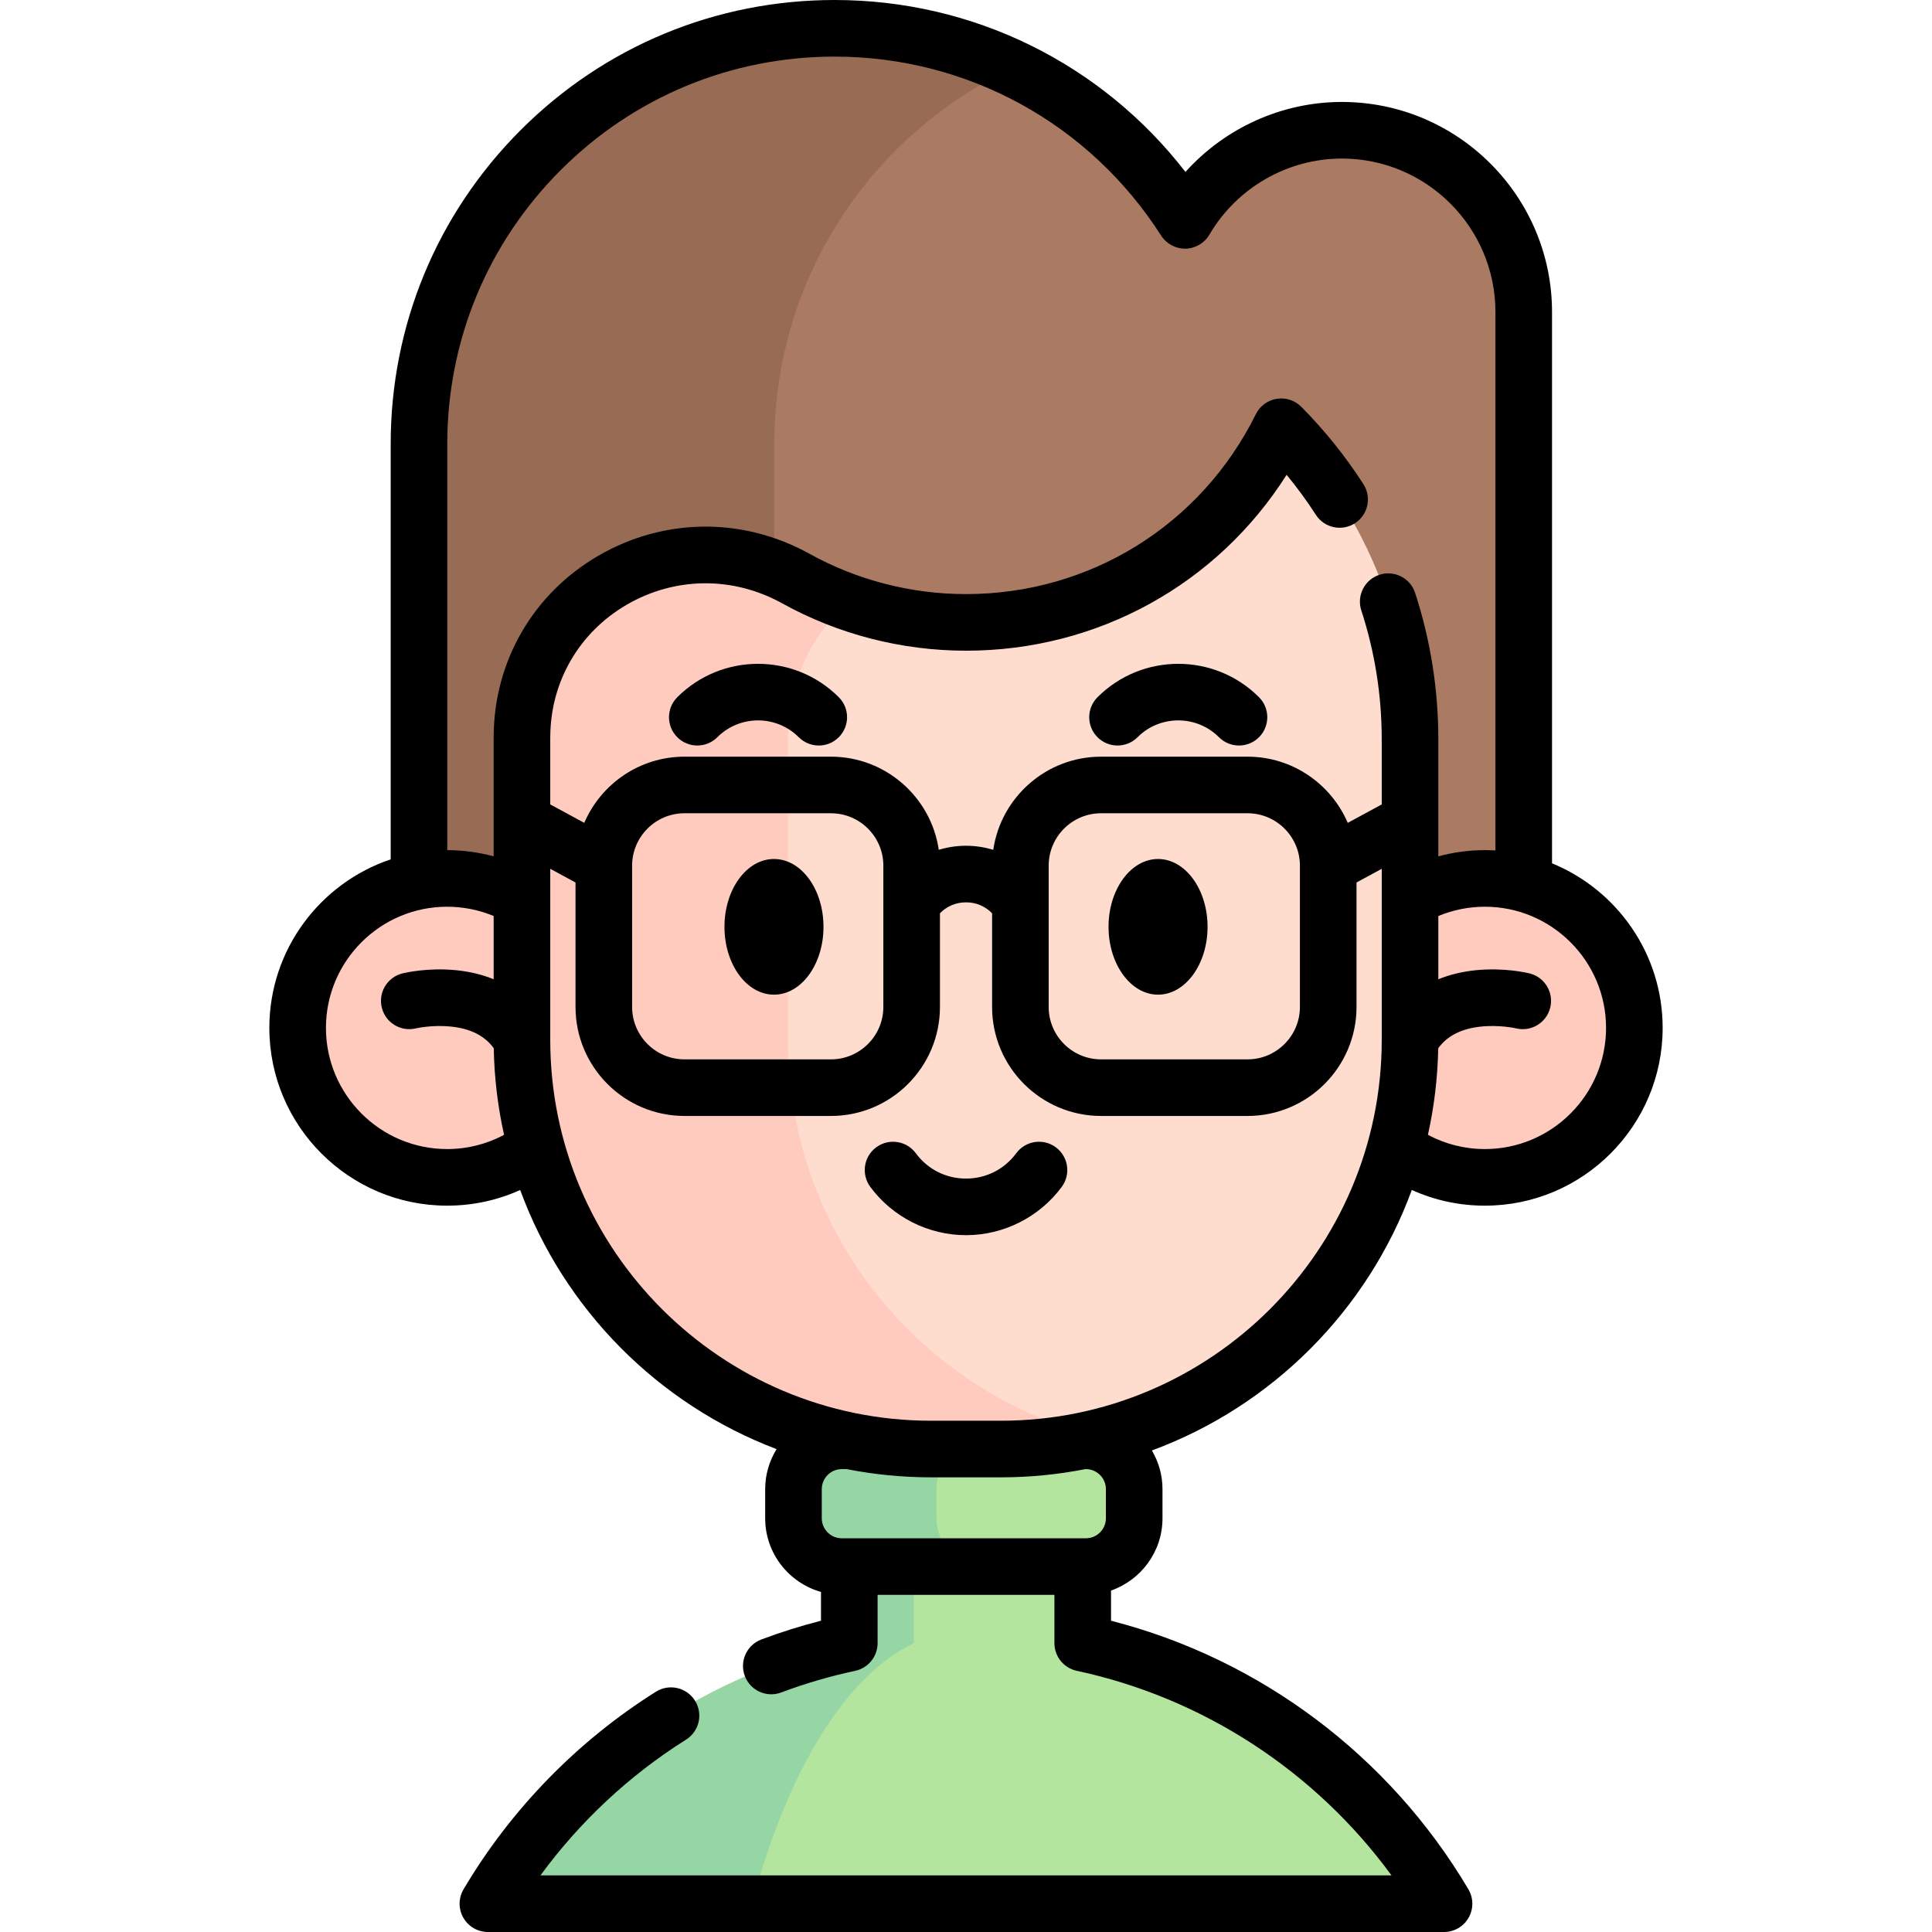 <svg id="Capa_1" enable-background="new 0 0 511.997 511.997" height="512" viewBox="0 0 511.997 511.997" width="512" xmlns="http://www.w3.org/2000/svg"><g><g><path d="m382.688 504.497h-253.378c20.569-34.769 55.034-60.34 95.755-69.054v-53.611h61.869v53.611c40.72 8.714 75.185 34.285 95.754 69.054z" fill="#b3e59f"/><path d="m242.16 381.828v53.615c-18.228 8.709-33.647 34.287-42.856 69.054h-69.994c20.568-34.767 55.035-60.345 95.752-69.054v-53.615z" fill="#95d6a4"/><path d="m287.767 415.152h-64.694c-7.069 0-12.8-5.731-12.8-12.8v-7.72c0-7.069 5.731-12.8 12.8-12.8h64.694c7.069 0 12.8 5.731 12.8 12.8v7.72c0 7.069-5.731 12.8-12.8 12.8z" fill="#b3e59f"/><path d="m260.98 415.155h-37.907c-7.069 0-12.799-5.729-12.799-12.799v-7.719c0-7.069 5.729-12.809 12.799-12.809h37.907c-7.069 0-12.799 5.74-12.799 12.809v7.719c0 7.07 5.729 12.799 12.799 12.799z" fill="#95d6a4"/><path d="m403.797 266.102v-183.413c0-26.608-21.577-48.167-48.185-48.167-17.739 0-33.23 9.595-41.58 23.876-19.572-30.602-53.821-50.899-92.843-50.899-30.412 0-57.953 12.327-77.887 32.261s-32.261 47.459-32.261 77.887v147.589" fill="#aa7a63"/><path d="m111.04 265.235v-147.587c0-30.427 12.329-57.955 32.267-77.893 19.928-19.928 47.476-32.257 77.883-32.257 16.839 0 32.797 3.79 47.066 10.549-11.499 5.44-21.908 12.819-30.807 21.708-19.938 19.938-32.257 47.466-32.257 77.893v147.587z" fill="#986b54"/><g fill="#ffcbbe"><circle cx="118.491" cy="272.403" r="39.61"/><circle cx="393.513" cy="272.403" r="39.61"/></g><path d="m373.674 195.984v79.593c0 59.885-48.546 108.431-108.431 108.431h-18.478c-59.885 0-108.441-48.546-108.441-108.431v-79.593c0-.32 0-.65.01-.97.29-36.927 40.256-59.605 72.564-41.696 13.359 7.399 28.738 11.619 45.106 11.619 36.617 0 68.314-21.118 83.523-51.846 21.108 21.258 34.147 50.546 34.147 82.893z" fill="#ffddce"/><path d="m291.255 380.856c-8.329 2.06-17.039 3.15-26.008 3.15h-18.479c-59.885 0-108.441-48.546-108.441-108.431v-79.593c0-.32 0-.65.01-.97.29-36.927 40.257-59.605 72.564-41.696 4.42 2.45 9.059 4.55 13.889 6.259-9.559 8.519-15.848 20.868-15.959 35.437-.01.32-.01.65-.01.97v79.593c.001 50.916 35.108 93.642 82.434 105.281z" fill="#ffcbbe"/></g><g><path d="m411.301 228.789v-146.095c0-30.7-24.98-55.676-55.686-55.676-15.921 0-31.006 6.909-41.459 18.549-22.224-28.714-56.248-45.567-92.969-45.567-31.426 0-60.969 12.236-83.187 34.454-22.225 22.225-34.464 51.771-34.464 83.197v110.085c-18.667 6.266-32.157 23.913-32.157 44.664 0 25.977 21.133 47.11 47.109 47.11 6.78 0 13.334-1.424 19.365-4.153 11.574 31.583 36.522 56.766 67.948 68.672-1.904 3.092-3.023 6.718-3.023 10.608v7.719c0 9.283 6.271 17.111 14.793 19.52v7.631c-5.396 1.38-10.694 3.045-15.812 4.971-3.877 1.459-5.837 5.784-4.378 9.661 1.132 3.007 3.987 4.86 7.021 4.86.878 0 1.771-.155 2.641-.482 6.285-2.365 12.88-4.295 19.601-5.736 3.458-.741 5.928-3.797 5.928-7.333v-12.792h46.859v12.792c0 3.538 2.472 6.594 5.932 7.334 33.487 7.161 63.239 26.64 83.402 54.216h-225.541c10.451-14.277 23.604-26.569 38.587-35.979 3.508-2.203 4.565-6.833 2.362-10.34-2.203-3.508-6.834-4.565-10.341-2.362-20.826 13.081-38.457 31.187-50.986 52.362-1.371 2.318-1.395 5.194-.06 7.534 1.334 2.34 3.821 3.785 6.515 3.785h253.38c2.693 0 5.181-1.445 6.515-3.784 1.335-2.34 1.312-5.216-.06-7.534-20.93-35.379-55.207-61.057-94.705-71.172v-7.996c7.927-2.765 13.64-10.296 13.64-19.154v-7.719c0-3.742-1.035-7.239-2.807-10.253 31.865-11.758 57.19-37.134 68.877-69.033 6.039 2.733 12.595 4.159 19.368 4.159 25.977 0 47.109-21.133 47.109-47.11 0-19.685-12.137-36.578-29.317-43.613zm-262.693-183.728c19.383-19.385 45.16-30.061 72.579-30.061 35.183 0 67.528 17.733 86.524 47.437 1.407 2.201 3.899 3.506 6.468 3.458 2.611-.052 5.007-1.458 6.325-3.713 7.271-12.437 20.726-20.164 35.111-20.164 22.435 0 40.686 18.247 40.686 40.676v142.686c-.925-.054-1.854-.09-2.792-.09-4.183 0-8.333.562-12.338 1.647v-30.949c0-13.275-2.069-26.351-6.149-38.865-1.285-3.938-5.519-6.091-9.456-4.805-3.938 1.284-6.09 5.518-4.806 9.456 3.591 11.01 5.411 22.522 5.411 34.215v17.191l-9.006 4.885c-4.417-10.305-14.658-17.543-26.561-17.543h-38.809c-14.501 0-26.537 10.743-28.575 24.687-2.307-.702-4.732-1.078-7.217-1.078-2.484 0-4.91.377-7.218 1.078-2.039-13.944-14.074-24.687-28.575-24.687h-38.81c-11.903 0-22.145 7.238-26.561 17.543l-9.018-4.892v-17.184c0-.245-.001-.497.006-.741.002-.057.003-.113.004-.17.113-14.467 7.658-27.468 20.182-34.779 12.812-7.48 28.232-7.637 41.255-.419 14.833 8.216 31.685 12.559 48.733 12.559 34.932 0 66.596-17.612 84.963-46.61 2.785 3.371 5.373 6.911 7.74 10.589 2.241 3.483 6.883 4.49 10.365 2.248 3.483-2.242 4.49-6.882 2.248-10.365-4.753-7.385-10.293-14.281-16.465-20.496-1.705-1.717-4.133-2.508-6.524-2.118-2.39.388-4.444 1.906-5.519 4.076-14.556 29.408-43.987 47.677-76.809 47.677-14.513 0-28.851-3.693-41.464-10.679-17.69-9.807-38.658-9.589-56.087.585-17.115 9.991-27.436 27.758-27.618 47.537-.01.367-.011.742-.011 1.108v30.946c-3.988-1.079-8.12-1.637-12.285-1.642v-107.644c.001-27.42 10.681-53.199 30.073-72.59zm195.879 184.344v37.45c0 7.656-6.229 13.884-13.884 13.884h-38.809c-7.655 0-13.884-6.228-13.884-13.884v-37.45c0-7.656 6.229-13.884 13.884-13.884h38.809c7.656 0 13.884 6.228 13.884 13.884zm-110.393 0v37.45c0 7.656-6.229 13.884-13.884 13.884h-38.81c-7.655 0-13.884-6.228-13.884-13.884v-37.45c0-7.656 6.229-13.884 13.884-13.884h38.81c7.655 0 13.884 6.228 13.884 13.884zm-115.606 75.105c-17.705 0-32.109-14.404-32.109-32.11s14.404-32.11 32.109-32.11c4.248 0 8.444.842 12.333 2.455v16.765c-3.001-1.222-6.313-2.034-9.918-2.396-7.456-.749-13.556.675-14.227.839-4.022.987-6.483 5.049-5.496 9.072s5.048 6.481 9.072 5.496c.04-.01 4.269-.972 9.151-.482 5.252.528 9.013 2.413 11.445 5.742.147 7.868 1.083 15.545 2.731 22.959-4.612 2.471-9.746 3.77-15.091 3.77zm169.284 84.818c2.922 0 5.299 2.382 5.299 5.309v7.719c0 2.922-2.377 5.299-5.299 5.299h-64.694c-2.922 0-5.299-2.377-5.299-5.299v-7.719c0-2.927 2.377-5.309 5.299-5.309h1.284c7.25 1.425 14.738 2.179 22.399 2.179h18.48c7.661 0 15.148-.755 22.397-2.179zm-22.531-12.821h-18.48c-55.658 0-100.939-45.277-100.939-100.93v-45.341l6.695 3.632v32.986c0 15.927 12.957 28.884 28.884 28.884h38.81c15.927 0 28.884-12.957 28.884-28.884v-24.831c1.805-1.849 4.231-2.895 6.909-2.895 2.677 0 5.104 1.045 6.908 2.895v24.831c0 15.927 12.957 28.884 28.884 28.884h38.809c15.927 0 28.884-12.957 28.884-28.884v-32.986l6.684-3.625v45.334c-.002 55.653-45.279 100.93-100.932 100.93zm128.268-71.997c-5.336 0-10.472-1.301-15.095-3.775 1.646-7.407 2.581-15.077 2.729-22.937 2.375-3.26 6.022-5.138 11.1-5.72 4.993-.571 9.365.411 9.539.451 4.014.969 8.058-1.491 9.043-5.503.987-4.023-1.474-8.084-5.496-9.072-.672-.165-6.771-1.588-14.228-.839-3.609.363-6.925 1.176-9.93 2.401v-16.764c3.892-1.617 8.09-2.462 12.338-2.462 17.705 0 32.109 14.405 32.109 32.11s-14.404 32.11-32.109 32.11z"/><ellipse cx="205.111" cy="245.618" rx="13.122" ry="17.977"/><path d="m306.893 227.64c-7.235 0-13.121 8.065-13.121 17.977 0 9.913 5.886 17.978 13.121 17.978s13.122-8.065 13.122-17.978c0-9.912-5.887-17.977-13.122-17.977z"/><path d="m179.49 184.767c-2.93 2.929-2.93 7.677-.001 10.607 2.929 2.928 7.678 2.929 10.606 0 5.951-5.95 15.631-5.95 21.582 0 1.464 1.464 3.384 2.197 5.303 2.197s3.839-.732 5.304-2.197c2.929-2.929 2.929-7.678-.001-10.607-11.797-11.798-30.996-11.798-42.793 0z"/><path d="m290.852 184.767c-2.93 2.929-2.93 7.677-.001 10.607 2.929 2.928 7.678 2.929 10.606 0 5.951-5.95 15.631-5.95 21.582 0 1.464 1.464 3.384 2.197 5.303 2.197s3.839-.732 5.304-2.197c2.929-2.929 2.929-7.678-.001-10.607-11.797-11.798-30.996-11.798-42.793 0z"/><path d="m279.796 304.04c-3.335-2.46-8.029-1.752-10.488 1.581-3.149 4.266-7.998 6.713-13.304 6.713s-10.154-2.447-13.304-6.713c-2.46-3.333-7.154-4.04-10.488-1.581-3.332 2.46-4.04 7.156-1.58 10.488 5.918 8.018 15.403 12.805 25.372 12.805s19.454-4.787 25.372-12.805c2.46-3.333 1.752-8.029-1.58-10.488z"/></g></g></svg>